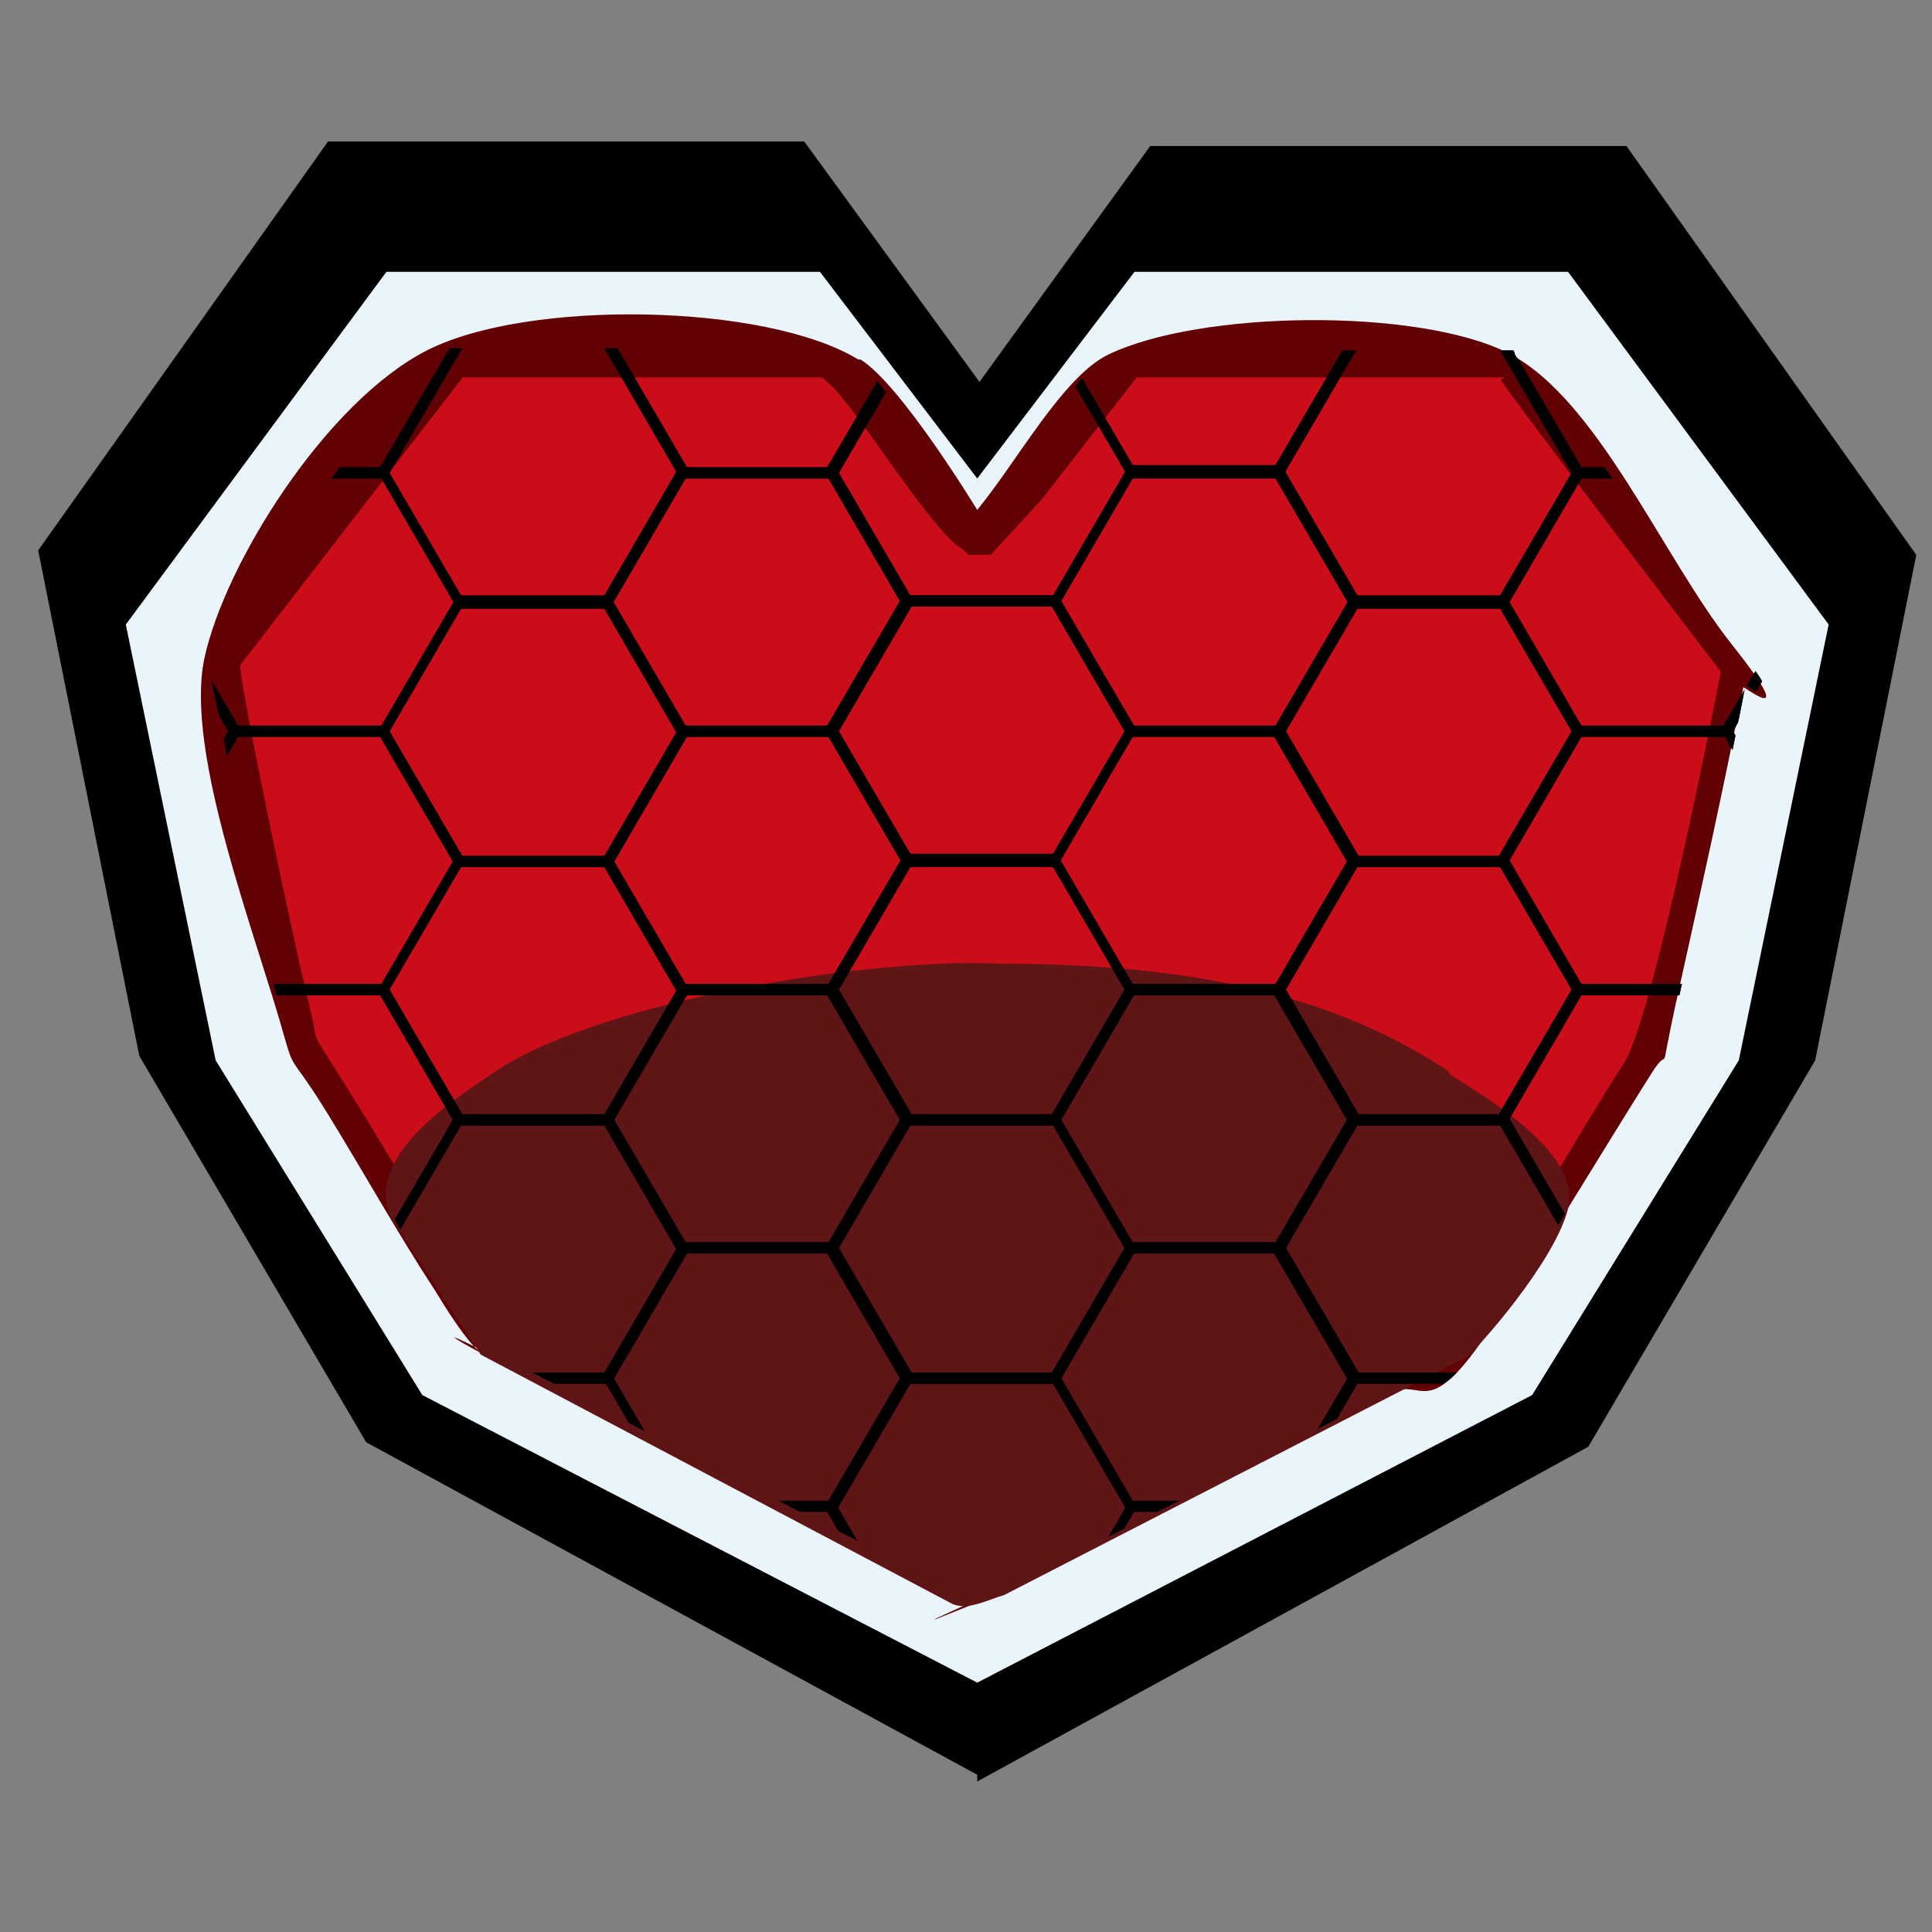 <?xml version="1.0" encoding="UTF-8"?>
<svg id="Ebene_1" xmlns="http://www.w3.org/2000/svg" version="1.1" xmlns:xlink="http://www.w3.org/1999/xlink" viewBox="0 0 86 86">
  <rect x="0" y="0" width="86" height="86" fill="#808080" stroke="none"/>
  <!-- Generator: Adobe Illustrator 29.5.1, SVG Export Plug-In . SVG Version: 2.1.0 Build 141)  -->
  <defs>
    <style>
      .st0 {
        fill: none;
      }

      .st1 {
        fill: #ca0d19;
      }

      .st2 {
        fill: #5f1415;
      }

      .st3 {
        fill: #eaf5fb;
      }

      .st4 {
        fill: #620103;
      }

      .st5 {
        display: none;
      }

      .st6 {
        clip-path: url(#clippath);
      }
    </style>
    <clipPath id="clippath">
      <path class="st0" d="M37.4,15.7l.9.3,5.2,6.7c1.8-2.2,3.6-4.5,5.4-6.8l.8-.3h17.7c0,.4.5.6.7.8,3.1,4,6,8.2,9.1,12.2s.5,1.8.5,1.9c-.9,4.6-1.9,9.1-2.9,13.6s-.2,2-1.2,3.6c-2.4,3.8-4.8,7.9-7.4,11.7s-2.8,1.8-4.2,2.5c-5.8,2.9-11.5,6.1-17.5,8.8s-.5.3-.7.5h-.5c-.2-.1-.5-.4-.7-.5-6.3-2.9-12.5-6.3-18.9-9.6s-1.6-.6-2.2-1-1.7-2.2-2-2.7c-1.7-2.6-3.2-5.3-4.8-7.9s-1.5-1.9-1.9-3.3c-1.3-4.7-2.1-9.7-3.1-14.6,0,0-.5-2.2-.5-2.5s6.6-9.2,9.6-13.3l.9-.3h17.7Z"/>
    </clipPath>
  </defs>
  <g id="Shape_1">
    <polygon points="72.4 6.5 51.2 6.5 43.6 17 35.8 6.3 14.6 6.3 1.7 24.5 6.2 47 16.3 64.2 43.5 79 43.5 79.3 70.7 64.4 80.8 47.2 85.3 24.7 72.4 6.5"/>
  </g>
  <g id="Shape_11" data-name="Shape_1">
    <polygon class="st3" points="69.8 12.1 50.5 12.1 43.5 21.3 36.5 12.1 17.2 12.1 5.6 27.8 9.6 47.2 18.8 62.1 43.5 74.9 43.5 74.5 43.5 74.9 68.2 62.1 77.4 47.2 81.4 27.8 69.8 12.1"/>
  </g>
  <g>
    <path class="st4" d="M38.3,16c1.8,1.1,5.2,6.7,5.2,6.7,1.8-2.2,3.8-5.9,5.8-6.9,4.1-2,13.8-2.1,17.8-.1s6.9,9.1,10,13,.5,1.8.5,1.9c-.9,4.6-1.9,9.1-2.9,13.6s-.2,2-1.2,3.6c-2.4,3.8-4.8,7.9-7.4,11.7s-2.8,1.8-4.2,2.5c-5.8,2.9-11.5,6.1-17.5,8.8s-.5.3-.7.5h-.5c-.2-.1-.5-.4-.7-.5-6.3-2.9-12.5-6.3-18.9-9.6s-1.6-.6-2.2-1-1.7-2.2-2-2.7c-1.7-2.6-3.2-5.3-4.8-7.9s-1.5-1.9-1.9-3.3c-1.3-4.7-4.5-12.8-3.6-17s5.4-11.4,9.9-13.7,15.1-2.1,19.2.4Z"/>
    <path class="st1" d="M66.8,16.9c.4.7,9.8,13,9.8,13-.1.6-3,15.4-4.3,17.4-2.3,3.6-4.5,7.6-6.9,11.2s-4.2,2.4-5.4,3c-5.2,2.6-10.2,5.4-15.5,7.9s-.7.4-.9.5c0,0-.8-.4-1-.5-6-2.8-18.7-8-20.9-11.1-2.2-3.1-4.2-6.6-6.2-9.8s-1.2-1.7-1.7-3.6c-.9-3.7-3.2-14.8-3.1-15.3l9.9-12.8h16c.3.3.6.5.8.8,1.4,1.7,2.7,3.8,4.1,5.5s1.1,1,1.6,1.6h1l2.3-2.5,4.2-5.4h16.4Z"/>
  </g>
  <path class="st2" d="M64.5,47.8c1.9,1.2,5.9,3.6,5.3,6s-4.1,6.3-4.5,6.6l-20.6,10.6c-.7.2-1.6.7-2.3.4l-21-11.1-4-6.1c-1.2-2.7,2.7-5.2,4.8-6.6,4.8-3.1,16.7-5,22.4-4.7,9,0,15.1,1.6,19.9,4.8Z"/>
  <g>
    <path class="st5" d="M9.7,32.1c1.3-.3,5,.4,5.9,0s2.9-4.5,3-4.8c.4-1.6-2.7-4.3-2.9-6.1,1,.4,3,5,3.4,5.2s6.8.1,7.1,0,3.1-5,3.1-5.3c0-.7-2.8-4.1-3.1-5.1,1.6.4,2.7,4.7,3.9,5s5.8,0,6.2,0c1-.3,1.4-2.8,2.6-3.1,0,.8-1.9,2.9-1.9,3.4s3.1,5.1,3.4,5.2c.6.2,6.5,0,6.9-.3s2.9-4.7,3-5c0-1.1-2-2.6-1.9-3.9.9.4,1.9,3.3,2.6,3.5s5.8.1,6.2,0c1.3-.3,2.5-4.3,3.8-5,0,1.2-3,4.6-2.9,5.3s3,4.9,3.3,5.1c.4.2,6.3.2,6.8,0,.8-.3,2.3-4.5,3.5-5,0,1.3-3,4.6-3,5.4s3.1,5.4,3.4,5.4h5.4s0,.5,0,.5h-5.4c-.3,0-3.4,5.2-3.4,5.6s2.8,5,3.1,5.1c.5.2,3.3-.3,3.3.4s-2.5.2-3.2.6-3.1,4.7-3.1,5c0,.8,2.1,2.6,1.8,3.8-.8-.6-1.7-3.3-2.6-3.5s-5.8-.1-6.2,0-3.6,5.1-3.7,5.4,3,5.3,3.3,5.5c.6.3,4.3-.2,3.6.4s-2.8,0-3.6.4-.8,2.1-1.9,2.3c.1-1,1.5-1.9,1.4-2.9s-2.8-5-3.1-5.1-6.4-.1-6.7,0-3.5,5.2-3.5,5.5,2.9,4.8,3.2,5c1,.6,2.9-.3,3,.7-2.8,0-2.8.4-4.5,2.2,0-.9,1.2-1.5,1.2-2.5s-2.8-5-3.1-5.1-6.1-.2-6.5,0-3.6,4.8-3.6,5.2c0,.7,1.3,1.9,1.3,2.6-1.9-2.3-2.1-2.2-5.3-2.4.8-1.1,2.6,0,3.6-.6s3.1-4.8,3.1-5.1-2.8-5.4-3.1-5.5c-.5-.2-6.5-.1-7,.2s-3.2,4.9-3.2,5.2c0,.6,1.6,2.2,1.6,2.9-.9.1-1.7-2.6-1.9-2.6h-3.7c0,0-.4-.3-.4-.5h3.7c.3,0,3.2-4.8,3.3-5.1.2-.9-2.7-5.7-3.5-5.9s-5.9,0-6.2,0-2.8,4.9-2.8,3.4,2.3-2.7,2.1-3.9-2.8-4.8-3.1-5c-.5-.2-3.5.3-3.5-.4s3-.2,3.6-.5,3.1-4.8,3-5.4-2.8-5.1-3.1-5.2c-.8-.4-4.7.2-5.9,0v-.5ZM36.6,21.5c-.3-.1-5.8-.2-6.3,0-.8.2-3.8,4.8-3.8,5.4s3,5.1,3.3,5.3c.5.2,6.5.2,7,0s3.1-4.9,3.1-5.2-2.9-5.2-3.1-5.3ZM57.7,21.5c-.3-.1-5.8-.2-6.3,0-.8.2-3.9,4.9-3.9,5.4s3,5.1,3.3,5.3c.5.2,6.5.2,7,0s3.1-4.9,3.1-5.2-2.9-5.2-3.1-5.3ZM26.1,37.8c.3-.1,3.1-5,3.1-5.3s-2.7-5-3-5.1c-.5-.3-6.8-.4-7.3-.2s-3.1,5-3.1,5.3,2.8,4.9,3.1,5c.6.4,6.5.6,7.1.3ZM47.1,37.8c.3-.1,3.1-5,3.1-5.3s-2.7-5-3-5.1c-.6-.4-6.4-.4-7.1-.1s-3.3,4.9-3.3,5.2c0,.5,3.2,5.3,3.9,5.4s6,0,6.3,0ZM68.2,37.8c.3-.1,3.1-5,3.1-5.3s-2.6-4.8-2.9-5c-.7-.5-6.4-.6-7.2-.3s-3.3,4.9-3.3,5.3,2.8,4.8,3,5c.6.5,6.4.6,7.1.3ZM36.6,32.7c-.6-.3-7,.2-7,.2,0,0-3.2,5.1-3.2,5.4s2.8,5,3.1,5.1c.6.3,6.8.1,7.3-.3s2.9-4.7,2.9-5-2.9-5.2-3.1-5.3ZM57.7,32.7c-.6-.3-6.5-.1-7.1.3s-3.1,4.9-3.1,5.2,2.8,5,3.1,5.1c.6.3,6.8.1,7.3-.3s2.9-4.7,2.9-5-2.9-5.2-3.1-5.3ZM26.1,38.4c-.3-.1-5.8-.2-6.3,0-.8.2-3.9,4.9-3.9,5.4s3,5.1,3.3,5.2c.5.2,6.5.2,7,0s3.1-4.9,3.1-5.2-2.9-5.2-3.1-5.3ZM47.1,38.4c-.7-.3-6.5-.1-7.1.3s-3.1,4.7-3.1,5,3,5.1,3.3,5.2c.6.3,6.5.2,7.1-.1s3-4.8,3-5.1-2.9-5.2-3.1-5.3ZM68.2,38.4c-.7-.3-6.5-.1-7.1.3s-3.1,4.7-3.1,5,3,5.1,3.3,5.2c.6.3,6.5.2,7.1-.1s3-4.8,3-5.1-2.9-5.2-3.1-5.3ZM36.6,54.8c.3-.1,3.1-5,3.1-5.3s-2.7-5-3-5.1c-.6-.4-6.4-.4-7.1-.1s-3.3,4.9-3.3,5.3c0,.6,3,5.2,3.8,5.4s6,0,6.3,0ZM57.7,54.8c.3-.1,3.1-5,3.1-5.3s-2.7-5-3-5.1c-.6-.3-6.5-.4-7.1-.1s-3.3,5-3.3,5.3,2.8,4.8,3,5c.6.4,6.4.6,7.1.3ZM40.4,49.6c-.3.1-3.5,5.3-3.4,5.7s3,5,3.2,5.2c.5.2,6.2.2,6.7,0s3.3-4.8,3.3-5.1c0-.6-2.9-5.6-3.5-5.7s-6.1-.1-6.4,0Z"/>
    <g class="st6">
      <g>
        <path d="M37.2,44.3h-6.9l-3.5-6,3.5-6h6.9l3.5,6-3.5,6ZM30.5,43.8h6.4l3.2-5.5-3.2-5.5h-6.4l-3.2,5.5,3.2,5.5Z"/>
        <path d="M47.1,38.5h-6.9l-3.5-6,3.5-6h6.9l3.5,6-3.5,6ZM40.5,38h6.4l3.2-5.5-3.2-5.5h-6.4l-3.2,5.5,3.2,5.5Z"/>
        <path d="M47.1,50.1h-6.9l-3.5-6,3.5-6h6.9l3.5,6-3.5,6ZM40.5,49.6h6.4l3.2-5.5-3.2-5.5h-6.4l-3.2,5.5,3.2,5.5Z"/>
        <path d="M57.1,44.3h-6.9l-3.5-6,3.5-6h6.9l3.5,6-3.5,6ZM50.4,43.8h6.4l3.2-5.5-3.2-5.5h-6.4l-3.2,5.5,3.2,5.5Z"/>
        <path d="M67,38.6h-6.9l-3.5-6,3.5-6h6.9l3.5,6-3.5,6ZM60.4,38.1h6.4l3.2-5.5-3.2-5.5h-6.4l-3.2,5.5,3.2,5.5Z"/>
        <path d="M67,50.1h-6.9l-3.5-6,3.5-6h6.9l3.5,6-3.5,6ZM60.4,49.6h6.4l3.2-5.5-3.2-5.5h-6.4l-3.2,5.5,3.2,5.5Z"/>
        <path d="M47.1,61.6h-6.9l-3.5-6,3.5-6h6.9l3.5,6-3.5,6ZM40.5,61.1h6.4l3.2-5.5-3.2-5.5h-6.4l-3.2,5.5,3.2,5.5Z"/>
        <path d="M57.1,55.8h-6.9l-3.5-6,3.5-6h6.9l3.5,6-3.5,6ZM50.4,55.3h6.4l3.2-5.5-3.2-5.5h-6.4l-3.2,5.5,3.2,5.5Z"/>
        <path d="M57.1,67.3h-6.9l-3.5-6,3.5-6h6.9l3.5,6-3.5,6ZM50.4,66.8h6.4l3.2-5.5-3.2-5.5h-6.4l-3.2,5.5,3.2,5.5Z"/>
        <path d="M67,61.6h-6.9l-3.5-6,3.5-6h6.9l3.5,6-3.5,6ZM60.4,61.1h6.4l3.2-5.5-3.2-5.5h-6.4l-3.2,5.5,3.2,5.5Z"/>
        <path d="M77,55.8h-6.9l-3.5-6,3.5-6h6.9l3.5,6-3.5,6ZM70.4,55.3h6.4l3.2-5.5-3.2-5.5h-6.4l-3.2,5.5,3.2,5.5Z"/>
        <path d="M77,67.4h-6.9l-3.5-6,3.5-6h6.9l3.5,6-3.5,6ZM70.4,66.9h6.4l3.2-5.5-3.2-5.5h-6.4l-3.2,5.5,3.2,5.5Z"/>
        <path d="M7.3,61.6H.3l-3.5-6,3.5-6h6.9l3.5,6-3.5,6ZM.6,61.1h6.4l3.2-5.5-3.2-5.5H.6l-3.2,5.5,3.2,5.5Z"/>
        <path d="M17.2,55.8h-6.9l-3.5-6,3.5-6h6.9l3.5,6-3.5,6ZM10.6,55.3h6.4l3.2-5.5-3.2-5.5h-6.4l-3.2,5.5,3.2,5.5Z"/>
        <path d="M17.2,67.3h-6.9l-3.5-6,3.5-6h6.9l3.5,6-3.5,6ZM10.6,66.8h6.4l3.2-5.5-3.2-5.5h-6.4l-3.2,5.5,3.2,5.5Z"/>
        <path d="M27.2,61.6h-6.9l-3.5-6,3.5-6h6.9l3.5,6-3.5,6ZM20.5,61.1h6.4l3.2-5.5-3.2-5.5h-6.4l-3.2,5.5,3.2,5.5Z"/>
        <path d="M37.2,55.8h-6.9l-3.5-6,3.5-6h6.9l3.5,6-3.5,6ZM30.5,55.3h6.4l3.2-5.5-3.2-5.5h-6.4l-3.2,5.5,3.2,5.5Z"/>
        <path d="M37.2,67.3h-6.9l-3.5-6,3.5-6h6.9l3.5,6-3.5,6ZM30.5,66.8h6.4l3.2-5.5-3.2-5.5h-6.4l-3.2,5.5,3.2,5.5Z"/>
        <path d="M-2.7,44.3h-6.9l-3.5-6,3.5-6H-2.7l3.5,6-3.5,6ZM-9.3,43.8H-3L.2,38.3l-3.2-5.5h-6.4l-3.2,5.5,3.2,5.5Z"/>
        <path d="M7.3,38.6H.3l-3.5-6L.3,26.6h6.9l3.5,6-3.5,6ZM.6,38.1h6.4l3.2-5.5-3.2-5.5H.6l-3.2,5.5,3.2,5.5Z"/>
        <path d="M7.3,50.1H.3l-3.5-6,3.5-6h6.9l3.5,6-3.5,6ZM.6,49.6h6.4l3.2-5.5-3.2-5.5H.6l-3.2,5.5,3.2,5.5Z"/>
        <path d="M17.2,44.3h-6.9l-3.5-6,3.5-6h6.9l3.5,6-3.5,6ZM10.6,43.8h6.4l3.2-5.5-3.2-5.5h-6.4l-3.2,5.5,3.2,5.5Z"/>
        <path d="M27.2,38.6h-6.9l-3.5-6,3.5-6h6.9l3.5,6-3.5,6ZM20.5,38.1h6.4l3.2-5.5-3.2-5.5h-6.4l-3.2,5.5,3.2,5.5Z"/>
        <path d="M27.2,50.1h-6.9l-3.5-6,3.5-6h6.9l3.5,6-3.5,6ZM20.5,49.6h6.4l3.2-5.5-3.2-5.5h-6.4l-3.2,5.5,3.2,5.5Z"/>
        <path d="M7.3,27H.3l-3.5-6L.3,15h6.9l3.5,6-3.5,6ZM.6,26.5h6.4l3.2-5.5-3.2-5.5H.6l-3.2,5.5,3.2,5.5Z"/>
        <path d="M17.2,21.3h-6.9l-3.5-6,3.5-6h6.9l3.5,6-3.5,6ZM10.6,20.8h6.4l3.2-5.5-3.2-5.5h-6.4l-3.2,5.5,3.2,5.5Z"/>
        <path d="M17.2,32.8h-6.9l-3.5-6,3.5-6h6.9l3.5,6-3.5,6ZM10.6,32.3h6.4l3.2-5.5-3.2-5.5h-6.4l-3.2,5.5,3.2,5.5Z"/>
        <path d="M27.2,27h-6.9l-3.5-6,3.5-6h6.9l3.5,6-3.5,6ZM20.5,26.5h6.4l3.2-5.5-3.2-5.5h-6.4l-3.2,5.5,3.2,5.5Z"/>
        <path d="M37.2,21.3h-6.9l-3.5-6,3.5-6h6.9l3.5,6-3.5,6ZM30.5,20.8h6.4l3.2-5.5-3.2-5.5h-6.4l-3.2,5.5,3.2,5.5Z"/>
        <path d="M37.2,32.8h-6.9l-3.5-6,3.5-6h6.9l3.5,6-3.5,6ZM30.5,32.3h6.4l3.2-5.5-3.2-5.5h-6.4l-3.2,5.5,3.2,5.5Z"/>
        <path d="M47.1,27h-6.9l-3.5-6,3.5-6h6.9l3.5,6-3.5,6ZM40.5,26.5h6.4l3.2-5.5-3.2-5.5h-6.4l-3.2,5.5,3.2,5.5Z"/>
        <path d="M57.1,21.2h-6.9l-3.5-6,3.5-6h6.9l3.5,6-3.5,6ZM50.4,20.7h6.4l3.2-5.5-3.2-5.5h-6.4l-3.2,5.5,3.2,5.5Z"/>
        <path d="M57.1,32.8h-6.9l-3.5-6,3.5-6h6.9l3.5,6-3.5,6ZM50.4,32.3h6.4l3.2-5.5-3.2-5.5h-6.4l-3.2,5.5,3.2,5.5Z"/>
        <path d="M67,27h-6.9l-3.5-6,3.5-6h6.9l3.5,6-3.5,6ZM60.4,26.5h6.4l3.2-5.5-3.2-5.5h-6.4l-3.2,5.5,3.2,5.5Z"/>
        <path d="M77,21.3h-6.9l-3.5-6,3.5-6h6.9l3.5,6-3.5,6ZM70.4,20.8h6.4l3.2-5.5-3.2-5.5h-6.4l-3.2,5.5,3.2,5.5Z"/>
        <path d="M77,32.8h-6.9l-3.5-6,3.5-6h6.9l3.5,6-3.5,6ZM70.4,32.3h6.4l3.2-5.5-3.2-5.5h-6.4l-3.2,5.5,3.2,5.5Z"/>
        <path d="M77,44.3h-6.9l-3.5-6,3.5-6h6.9l3.5,6-3.5,6ZM70.4,43.8h6.4l3.2-5.5-3.2-5.5h-6.4l-3.2,5.5,3.2,5.5Z"/>
        <path d="M87,38.5h-6.9l-3.5-6,3.5-6h6.9l3.5,6-3.5,6ZM80.3,38h6.4l3.2-5.5-3.2-5.5h-6.4l-3.2,5.5,3.2,5.5Z"/>
        <path d="M87,50.1h-6.9l-3.5-6,3.5-6h6.9l3.5,6-3.5,6ZM80.3,49.6h6.4l3.2-5.5-3.2-5.5h-6.4l-3.2,5.5,3.2,5.5Z"/>
        <path d="M96.9,44.3h-6.9l-3.5-6,3.5-6h6.9l3.5,6-3.5,6ZM90.3,43.8h6.4l3.2-5.5-3.2-5.5h-6.4l-3.2,5.5,3.2,5.5Z"/>
        <path d="M106.9,38.5h-6.9l-3.5-6,3.5-6h6.9l3.5,6-3.5,6ZM100.2,38h6.4l3.2-5.5-3.2-5.5h-6.4l-3.2,5.5,3.2,5.5Z"/>
        <path d="M47.1,73.1h-6.9l-3.5-6,3.5-6h6.9l3.5,6-3.5,6ZM40.5,72.6h6.4l3.2-5.5-3.2-5.5h-6.4l-3.2,5.5,3.2,5.5Z"/>
        <path d="M106.9,50.1h-6.9l-3.5-6,3.5-6h6.9l3.5,6-3.5,6ZM100.2,49.6h6.4l3.2-5.5-3.2-5.5h-6.4l-3.2,5.5,3.2,5.5Z"/>
      </g>
    </g>
  </g>
</svg>